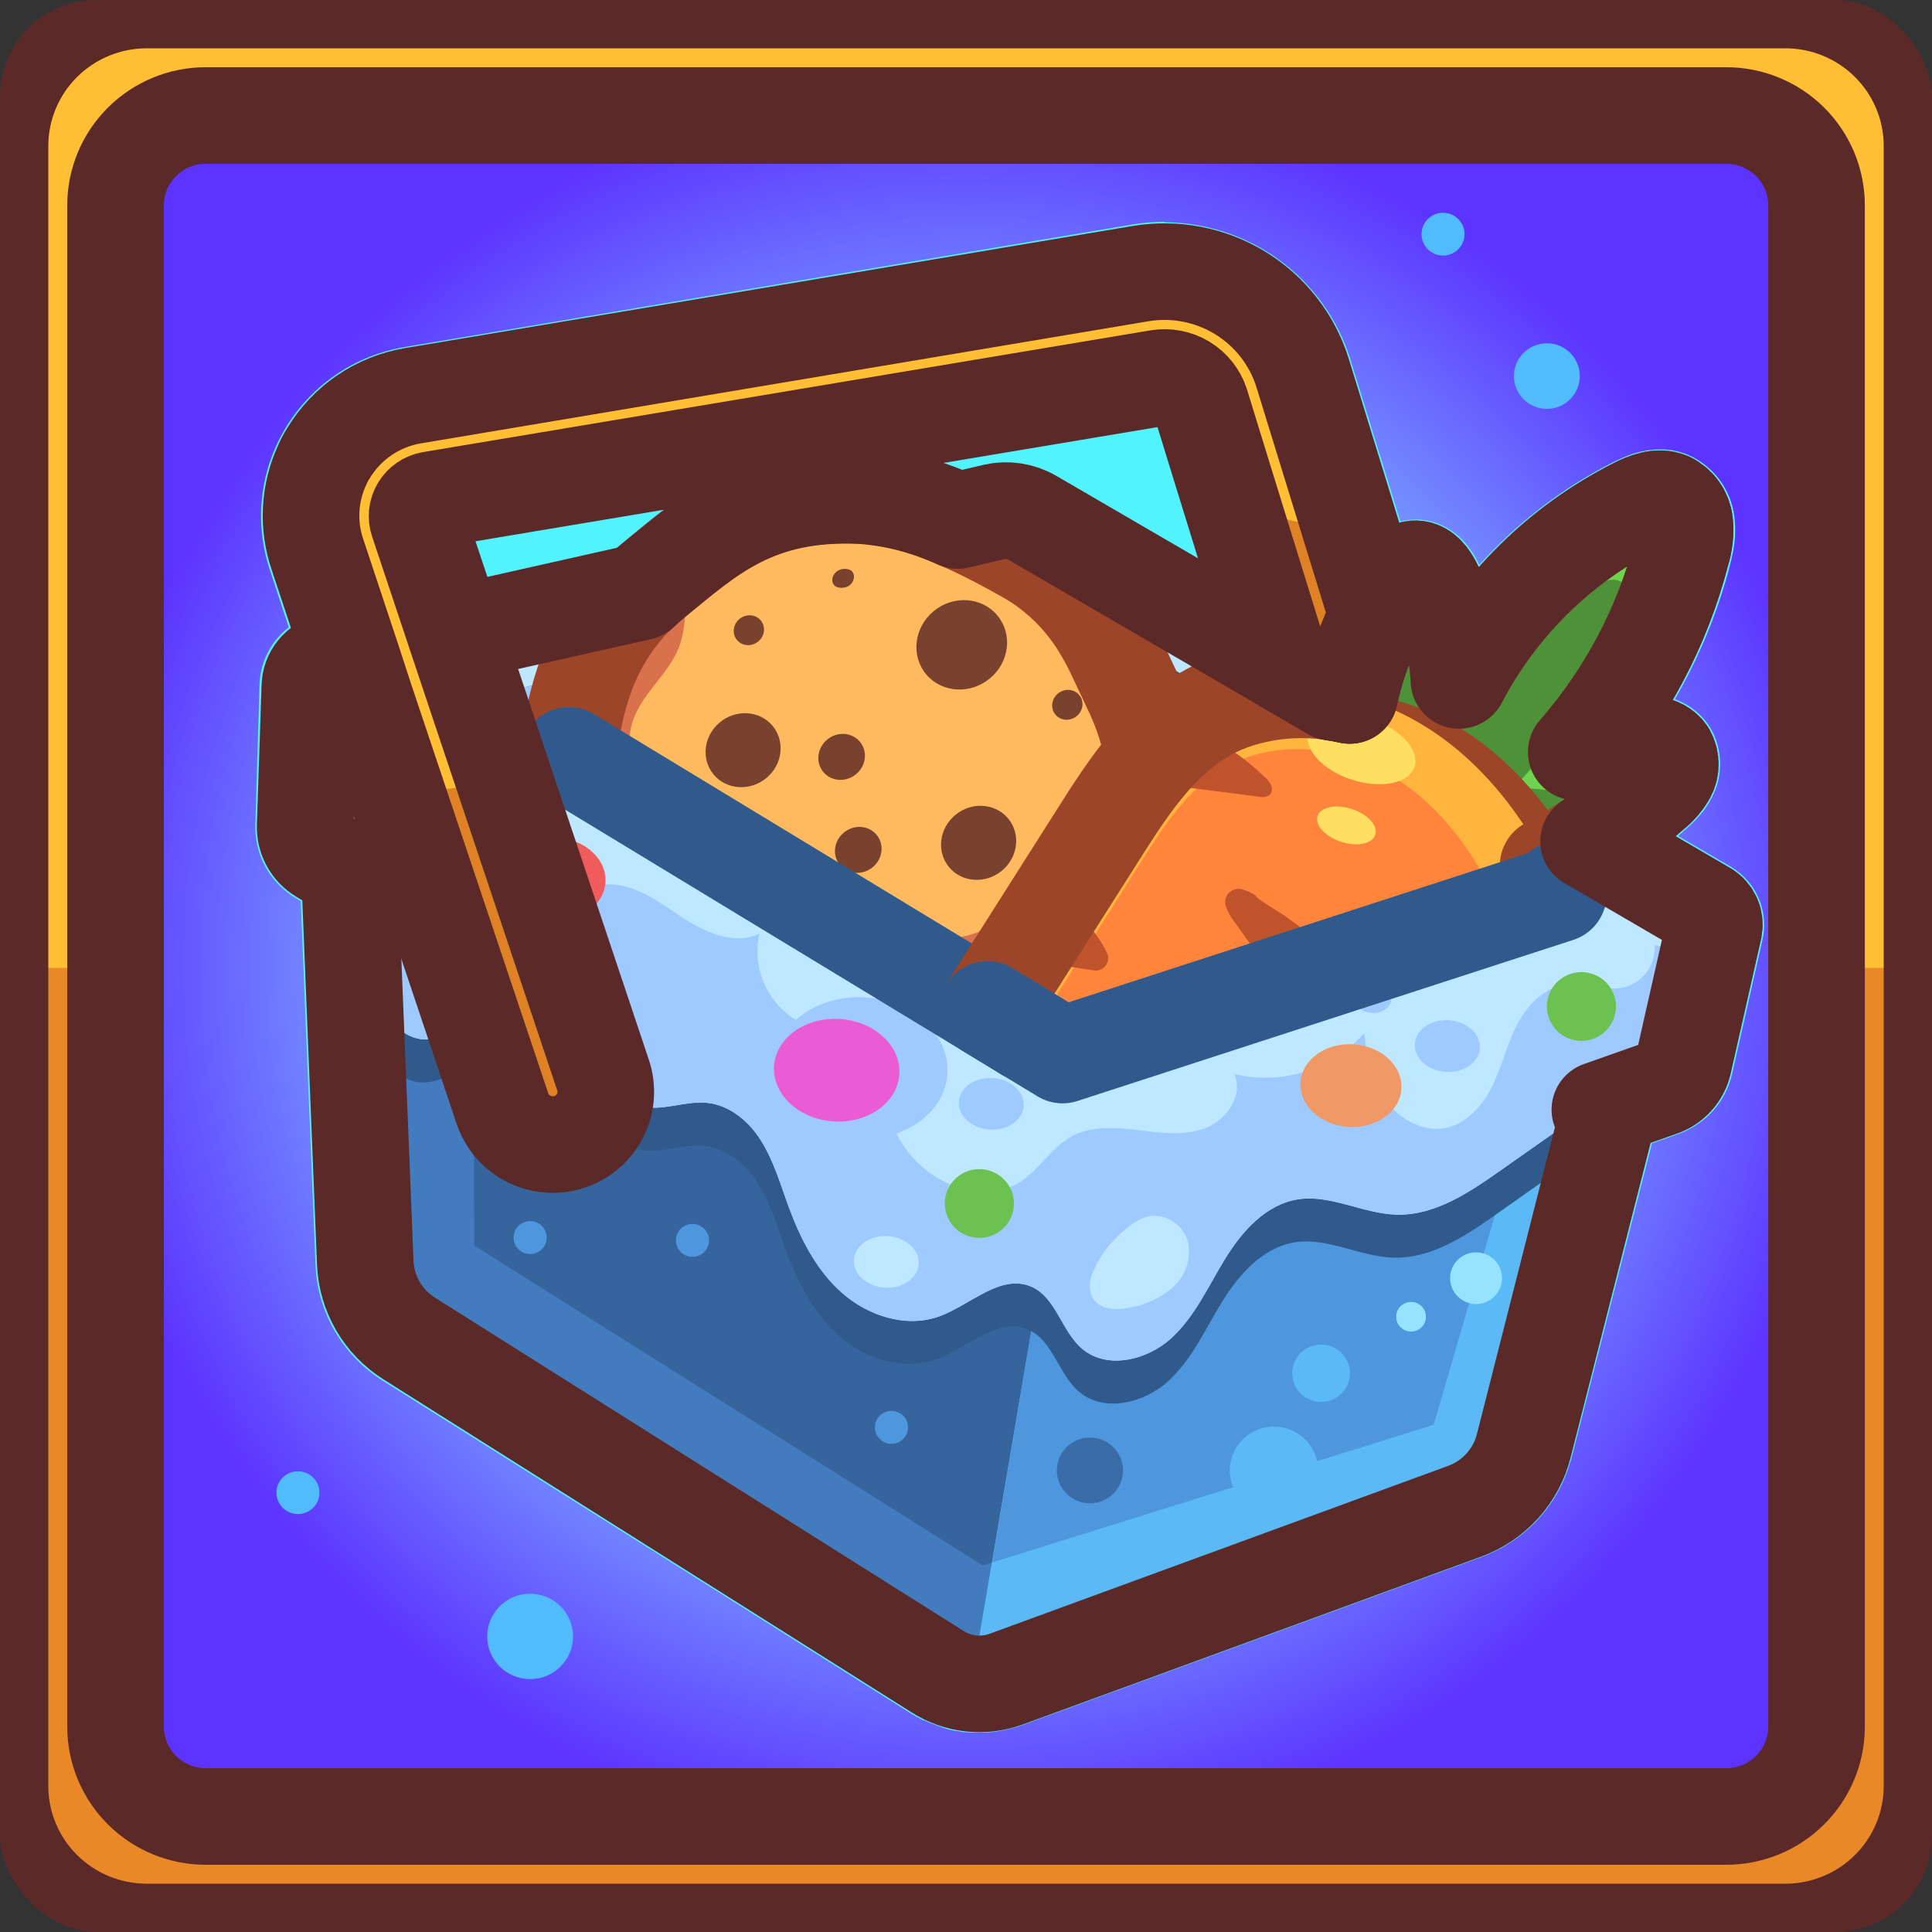 <svg width="80" height="80" viewBox="0 0 80 80" fill="none" xmlns="http://www.w3.org/2000/svg">
<rect x="0" y="0" width="80" height="80" fill="#333333" stroke="none"/>
<g clip-path="url(#clip0_1_13006)">
<path d="M69.439 2.425L10.56 2.425C6.067 2.425 2.424 6.049 2.424 10.52L2.424 69.48C2.424 73.951 6.067 77.575 10.56 77.575H69.439C73.933 77.575 77.576 73.951 77.576 69.48V10.52C77.576 6.049 73.933 2.425 69.439 2.425Z" fill="url(#paint0_radial_1_13006)"/>
<path d="M64.052 16.93C64.805 16.93 65.416 16.322 65.416 15.572C65.416 14.823 64.805 14.215 64.052 14.215C63.298 14.215 62.688 14.823 62.688 15.572C62.688 16.322 63.298 16.93 64.052 16.93Z" fill="#51BCFC"/>
<path d="M21.952 69.528C22.933 69.528 23.729 68.737 23.729 67.76C23.729 66.784 22.933 65.992 21.952 65.992C20.97 65.992 20.175 66.784 20.175 67.76C20.175 68.737 20.97 69.528 21.952 69.528Z" fill="#51BCFC"/>
<path d="M59.753 10.582C60.244 10.582 60.643 10.185 60.643 9.697C60.643 9.208 60.244 8.811 59.753 8.811C59.262 8.811 58.863 9.208 58.863 9.697C58.863 10.185 59.262 10.582 59.753 10.582Z" fill="#51BCFC"/>
<path d="M12.337 62.693C12.828 62.693 13.227 62.297 13.227 61.808C13.227 61.319 12.828 60.923 12.337 60.923C11.846 60.923 11.447 61.319 11.447 61.808C11.447 62.297 11.846 62.693 12.337 62.693Z" fill="#51BCFC"/>
<path d="M0 6.043L0 73.955C-1.45114e-07 75.558 0.64 77.095 1.779 78.228C2.918 79.362 4.462 79.999 6.073 80H73.927C74.725 80 75.514 79.844 76.251 79.54C76.989 79.236 77.658 78.791 78.222 78.229C78.786 77.668 79.233 77.001 79.538 76.268C79.844 75.534 80 74.749 80 73.955V6.043C80 4.44 79.36 2.903 78.221 1.77C77.082 0.637 75.537 0 73.927 0L6.073 0C4.463 0.001 2.918 0.638 1.78 1.771C0.641 2.904 0.001 4.44 0 6.043ZM71.479 75.217H8.523C7.532 75.217 6.58 74.825 5.879 74.127C5.178 73.43 4.784 72.483 4.784 71.497L4.784 8.503C4.784 7.517 5.178 6.57 5.879 5.873C6.58 5.175 7.532 4.783 8.523 4.783L71.479 4.783C72.471 4.783 73.422 5.175 74.124 5.873C74.825 6.57 75.219 7.517 75.219 8.503V71.497C75.218 72.483 74.824 73.429 74.123 74.127C73.422 74.824 72.471 75.216 71.479 75.217Z" fill="#FFBE33"/>
<path d="M76.766 40.079V71.496C76.764 72.891 76.206 74.227 75.215 75.213C74.224 76.199 72.881 76.754 71.479 76.756H8.523C7.122 76.755 5.778 76.2 4.786 75.214C3.795 74.228 3.238 72.891 3.237 71.496L3.237 40.079H0L0 73.949C-1.45114e-07 75.552 0.64 77.089 1.779 78.223C2.918 79.356 4.462 79.994 6.073 79.994H73.927C74.725 79.994 75.514 79.838 76.251 79.534C76.989 79.23 77.658 78.785 78.222 78.224C78.786 77.662 79.233 76.996 79.538 76.262C79.844 75.529 80 74.743 80 73.949V40.079H76.766Z" fill="#E88827"/>
<path d="M71.479 4.783C72.471 4.783 73.422 5.175 74.123 5.872C74.825 6.57 75.219 7.517 75.219 8.503V71.496C75.218 72.483 74.824 73.429 74.123 74.126C73.421 74.824 72.471 75.216 71.479 75.217H8.523C7.531 75.217 6.58 74.825 5.879 74.127C5.178 73.43 4.784 72.483 4.784 71.496L4.784 8.503C4.784 7.517 5.178 6.57 5.879 5.872C6.58 5.175 7.531 4.783 8.523 4.783L71.479 4.783ZM71.479 3.243L8.523 3.243C7.121 3.245 5.777 3.799 4.786 4.785C3.795 5.771 3.238 7.109 3.236 8.503L3.236 71.496C3.238 72.891 3.795 74.228 4.786 75.214C5.777 76.201 7.121 76.755 8.523 76.757H71.479C72.881 76.754 74.224 76.2 75.215 75.214C76.206 74.228 76.764 72.891 76.766 71.496V8.503C76.764 7.109 76.206 5.772 75.215 4.786C74.224 3.8 72.881 3.245 71.479 3.243Z" fill="#FFD952"/>
<path d="M0 6.043L0 73.955C-1.45114e-07 75.558 0.64 77.095 1.779 78.228C2.918 79.362 4.462 79.999 6.073 80H73.927C74.725 80 75.514 79.844 76.251 79.54C76.989 79.236 77.658 78.791 78.222 78.229C78.786 77.668 79.233 77.001 79.538 76.268C79.844 75.534 80 74.749 80 73.955V6.043C80 4.44 79.36 2.903 78.221 1.77C77.082 0.637 75.537 0 73.927 0L6.073 0C4.463 0.001 2.918 0.638 1.78 1.771C0.641 2.904 0.001 4.44 0 6.043ZM71.479 75.217H8.523C7.532 75.217 6.58 74.825 5.879 74.127C5.178 73.43 4.784 72.483 4.784 71.497L4.784 8.503C4.784 7.517 5.178 6.57 5.879 5.873C6.58 5.175 7.532 4.783 8.523 4.783L71.479 4.783C72.471 4.783 73.422 5.175 74.124 5.873C74.825 6.57 75.219 7.517 75.219 8.503V71.497C75.218 72.483 74.824 73.429 74.123 74.127C73.422 74.824 72.471 75.216 71.479 75.217Z" stroke="#5C2929" stroke-width="4" stroke-linecap="round" stroke-linejoin="round"/>
<path d="M40.561 70.745H40.452H40.308H40.254C40.189 70.745 40.122 70.745 40.058 70.729L39.746 70.678L39.594 70.652L39.477 70.619C39.374 70.593 39.261 70.562 39.15 70.524L39.101 70.506L38.969 70.454L38.897 70.424C38.83 70.398 38.763 70.37 38.699 70.339H38.681C38.54 70.271 38.403 70.194 38.271 70.111L16.391 56.293C15.716 55.866 15.154 55.282 14.754 54.592C14.658 54.426 14.572 54.255 14.496 54.079C14.257 53.53 14.121 52.942 14.096 52.344L13.462 36.715L12.75 36.282C12.434 36.09 12.168 35.828 11.971 35.516C11.774 35.204 11.652 34.852 11.615 34.486C11.609 34.379 11.609 34.272 11.615 34.165L11.796 28.374C11.805 28.086 11.874 27.803 11.998 27.543C12.122 27.282 12.298 27.05 12.515 26.86C12.724 26.68 12.966 26.542 13.227 26.452L12.17 23.298C11.683 21.861 11.757 20.295 12.379 18.91C12.388 18.883 12.399 18.855 12.412 18.828L12.445 18.762C12.445 18.733 12.479 18.687 12.492 18.662L12.546 18.556C12.598 18.456 12.66 18.349 12.724 18.241C13.177 17.488 13.788 16.841 14.516 16.346C15.244 15.851 16.071 15.518 16.941 15.372L47.059 10.317C47.442 10.253 47.829 10.22 48.217 10.22C49.713 10.228 51.167 10.709 52.37 11.593C53.573 12.477 54.462 13.719 54.91 15.139L57.367 23.093C57.525 22.921 57.716 22.783 57.928 22.687C58.141 22.592 58.372 22.54 58.605 22.536H58.683C59.022 22.555 59.346 22.678 59.611 22.89C59.683 22.946 59.75 23.008 59.812 23.075C60.002 23.276 60.159 23.506 60.279 23.755C60.547 24.278 60.77 24.822 60.947 25.382L60.962 25.364C62.615 23.125 64.77 21.303 67.257 20.042C67.407 19.968 67.544 19.906 67.673 19.852C68.008 19.708 68.368 19.631 68.733 19.624H68.802C68.919 19.627 69.036 19.641 69.15 19.665C69.274 19.689 69.395 19.726 69.511 19.775C69.862 19.932 70.165 20.176 70.391 20.485C70.617 20.794 70.758 21.156 70.801 21.535C70.846 21.934 70.824 22.337 70.736 22.729C70.708 22.862 70.677 22.985 70.644 23.126C70.54 23.524 70.424 23.924 70.3 24.317C69.672 26.264 68.768 28.112 67.616 29.805H67.706C67.796 29.805 67.887 29.79 67.977 29.787H68.083C68.422 29.782 68.759 29.842 69.076 29.964C69.171 30.003 69.262 30.049 69.349 30.103C69.584 30.243 69.782 30.435 69.929 30.665C70.101 30.956 70.194 31.287 70.2 31.624C70.205 31.962 70.122 32.295 69.96 32.592C69.893 32.72 69.816 32.842 69.728 32.956C69.598 33.123 69.455 33.279 69.3 33.423C69.235 33.485 69.166 33.546 69.099 33.605C68.908 33.772 68.715 33.937 68.521 34.096L68.451 34.152L68.304 34.27L67.941 34.56L67.776 34.688L67.68 34.76L71.149 36.777C71.193 36.803 71.235 36.831 71.275 36.862C71.521 37.034 71.718 37.266 71.848 37.535C71.978 37.805 72.038 38.103 72.021 38.401C72.016 38.495 72.002 38.589 71.979 38.681L70.726 44.221C70.68 44.424 70.608 44.62 70.512 44.806C70.372 45.081 70.179 45.327 69.945 45.529C69.863 45.598 69.777 45.662 69.687 45.719C69.514 45.836 69.326 45.931 69.13 46.001L67.533 46.563L64.091 60.116C64.078 60.166 64.062 60.215 64.044 60.263C63.86 60.91 63.544 61.513 63.116 62.034C62.688 62.555 62.157 62.983 61.556 63.291C61.376 63.382 61.191 63.462 61.001 63.532L41.995 70.49C41.859 70.54 41.722 70.582 41.582 70.616L41.466 70.644C41.332 70.675 41.208 70.696 41.089 70.711L40.968 70.724H40.94L40.682 70.742H40.553L40.561 70.745Z" fill="#51F3FC"/>
<path d="M48.225 11.247C49.5 11.251 50.739 11.66 51.764 12.413C52.789 13.167 53.546 14.226 53.925 15.437L57.04 25.513L57.009 25.577L57.068 25.467C57.151 25.303 57.239 25.141 57.326 24.979C57.362 24.913 57.398 24.846 57.437 24.779C57.563 24.561 57.695 24.346 57.834 24.135C58.02 23.855 58.27 23.553 58.608 23.553H58.634C58.759 23.56 58.878 23.606 58.974 23.686C59.008 23.712 59.04 23.741 59.069 23.771C59.187 23.903 59.286 24.051 59.364 24.21C59.675 24.824 59.921 25.469 60.099 26.134C60.276 26.8 60.382 27.483 60.416 28.171C60.715 27.592 61.05 27.032 61.419 26.493C61.54 26.314 61.677 26.137 61.795 25.962C63.354 23.857 65.385 22.142 67.727 20.956C67.835 20.902 67.949 20.848 68.065 20.802C68.276 20.708 68.504 20.656 68.735 20.648H68.771C68.83 20.649 68.889 20.655 68.947 20.666C69.005 20.679 69.062 20.697 69.117 20.72C69.3 20.809 69.456 20.944 69.571 21.111C69.686 21.279 69.757 21.473 69.775 21.674C69.806 21.957 69.789 22.242 69.723 22.519C69.697 22.637 69.671 22.755 69.64 22.87C69.542 23.25 69.434 23.627 69.315 24.002C68.471 26.628 67.099 29.057 65.282 31.14L67.603 30.84C67.668 30.84 67.737 30.822 67.804 30.817L68.013 30.804H68.083C68.288 30.798 68.492 30.832 68.684 30.904C68.728 30.921 68.77 30.943 68.81 30.968C68.908 31.027 68.992 31.106 69.055 31.202C69.131 31.342 69.17 31.499 69.167 31.659C69.165 31.818 69.122 31.974 69.042 32.113C69.003 32.189 68.956 32.261 68.903 32.328C68.811 32.451 68.707 32.564 68.593 32.667C68.537 32.721 68.475 32.775 68.415 32.826C68.235 32.985 68.049 33.142 67.864 33.295L67.794 33.355L67.68 33.444L67.652 33.467C67.536 33.56 67.422 33.652 67.304 33.742L67.144 33.868L67.067 33.924L67.025 33.955L66.747 34.163L66.474 34.363L66.445 34.383L66.412 34.404L66.208 34.548C66.069 34.645 65.927 34.74 65.785 34.835L70.628 37.657L70.677 37.691C70.78 37.762 70.864 37.858 70.919 37.971C70.974 38.083 70.999 38.208 70.992 38.332C70.99 38.372 70.984 38.412 70.974 38.45L69.72 43.99C69.693 44.108 69.651 44.223 69.597 44.331C69.513 44.492 69.4 44.635 69.264 44.755C69.22 44.793 69.171 44.829 69.122 44.865C69.02 44.933 68.91 44.988 68.794 45.029L66.252 45.928L66.623 45.997L66.306 47.213L63.095 59.85C63.095 59.889 63.072 59.925 63.059 59.96C62.984 60.227 62.88 60.485 62.75 60.73C62.602 61.008 62.42 61.267 62.208 61.5C61.891 61.852 61.511 62.143 61.089 62.36C60.946 62.432 60.798 62.496 60.648 62.552L41.644 69.536C41.541 69.572 41.438 69.603 41.332 69.629L41.244 69.652C41.151 69.672 41.056 69.69 40.961 69.703H40.85L40.643 69.716H40.563H40.489H40.352H40.176H40.153L40.042 69.698L39.96 69.685L39.823 69.662L39.748 69.639C39.661 69.619 39.575 69.594 39.49 69.565L39.341 69.503C39.282 69.477 39.22 69.457 39.16 69.429C39.049 69.377 38.941 69.318 38.838 69.252L30.088 63.732L16.943 55.424C16.411 55.086 15.968 54.624 15.654 54.079C15.576 53.944 15.507 53.804 15.445 53.661C15.259 53.226 15.153 52.761 15.133 52.288L14.48 36.123L13.286 35.41C13.082 35.284 12.913 35.107 12.799 34.897C12.712 34.738 12.658 34.563 12.642 34.383C12.638 34.324 12.638 34.264 12.642 34.204L12.822 28.407C12.832 28.169 12.923 27.941 13.08 27.761C13.116 27.715 13.157 27.673 13.201 27.635C13.335 27.518 13.497 27.436 13.671 27.396L14.29 27.258L14.568 27.194L13.152 22.98C12.73 21.757 12.799 20.418 13.346 19.244L13.377 19.178L13.4 19.129L13.457 19.016C13.503 18.929 13.555 18.839 13.606 18.76C13.983 18.133 14.492 17.594 15.099 17.182C15.705 16.77 16.394 16.494 17.119 16.373L47.237 11.318C47.564 11.264 47.894 11.237 48.225 11.236M48.225 9.184C47.779 9.184 47.334 9.221 46.895 9.294L16.763 14.369C15.746 14.539 14.778 14.927 13.925 15.505C13.073 16.083 12.357 16.838 11.827 17.718C11.754 17.841 11.682 17.974 11.62 18.087C11.607 18.11 11.597 18.134 11.584 18.154L11.569 18.185C11.546 18.231 11.522 18.275 11.502 18.321C11.502 18.341 11.481 18.359 11.473 18.377C11.45 18.423 11.429 18.47 11.411 18.518C10.695 20.134 10.614 21.958 11.184 23.63L11.958 25.975C11.909 26.011 11.86 26.052 11.814 26.09C11.687 26.203 11.569 26.325 11.46 26.455C11.02 26.989 10.768 27.653 10.746 28.343L10.573 34.145C10.568 34.296 10.574 34.448 10.591 34.599C10.643 35.122 10.816 35.627 11.097 36.072C11.378 36.517 11.759 36.892 12.211 37.165L12.453 37.314L13.065 52.381C13.092 53.102 13.253 53.813 13.539 54.477C13.633 54.695 13.74 54.908 13.859 55.113C14.343 55.946 15.023 56.651 15.839 57.166L28.966 65.431L37.719 70.95C37.88 71.052 38.046 71.144 38.217 71.227H38.232H38.253C38.364 71.281 38.459 71.317 38.511 71.34L38.536 71.353H38.549L38.735 71.427L38.802 71.451C38.932 71.504 39.064 71.55 39.199 71.589L39.361 71.633C39.431 71.648 39.503 71.661 39.576 71.671H39.589L39.699 71.689L39.821 71.71L39.926 71.725C40.032 71.725 40.125 71.74 40.184 71.743H40.225H40.385H40.543H40.563C40.62 71.743 40.679 71.743 40.736 71.743C40.793 71.743 40.922 71.743 41.025 71.723H41.048L41.216 71.705C41.36 71.684 41.512 71.658 41.677 71.62L41.824 71.587C42.013 71.538 42.18 71.487 42.34 71.43L61.347 64.471C61.576 64.386 61.801 64.287 62.02 64.176C63.098 63.625 63.982 62.76 64.552 61.695C64.748 61.332 64.903 60.949 65.016 60.553C65.034 60.504 65.058 60.43 65.081 60.343L68.307 47.726L68.403 47.344L69.481 46.962C69.761 46.863 70.028 46.729 70.275 46.564C70.395 46.485 70.51 46.399 70.62 46.307C70.951 46.019 71.225 45.67 71.425 45.281C71.561 45.019 71.663 44.74 71.727 44.452L72.983 38.902C73.016 38.754 73.037 38.604 73.044 38.453C73.072 37.982 72.978 37.512 72.773 37.087C72.568 36.662 72.257 36.296 71.871 36.023C71.805 35.974 71.736 35.928 71.665 35.887L69.488 34.62L69.775 34.363L70.001 34.16C70.201 33.975 70.385 33.773 70.551 33.557C70.672 33.395 70.779 33.223 70.873 33.044C71.117 32.588 71.239 32.077 71.225 31.561C71.211 31.045 71.064 30.541 70.796 30.098C70.564 29.737 70.253 29.433 69.885 29.21C69.751 29.129 69.611 29.058 69.465 29L69.352 28.956C70.145 27.587 70.791 26.138 71.278 24.633C71.409 24.222 71.536 23.802 71.636 23.386C71.675 23.237 71.709 23.088 71.74 22.942C71.854 22.437 71.88 21.916 71.817 21.402C71.749 20.847 71.538 20.318 71.203 19.868C70.868 19.418 70.421 19.063 69.906 18.837C69.73 18.764 69.546 18.708 69.359 18.67C69.189 18.634 69.017 18.613 68.844 18.608H68.74C68.242 18.614 67.749 18.718 67.291 18.913C67.139 18.975 66.976 19.049 66.801 19.137C64.703 20.199 62.823 21.641 61.256 23.389C61.241 23.358 61.225 23.324 61.207 23.294C61.041 22.953 60.823 22.639 60.563 22.362C60.467 22.262 60.363 22.17 60.253 22.085C59.821 21.742 59.292 21.542 58.739 21.515H58.613C58.403 21.516 58.193 21.541 57.989 21.59L55.905 14.849C55.392 13.22 54.371 11.795 52.991 10.78C51.61 9.765 49.941 9.214 48.225 9.204V9.184Z" fill="#51F3FC"/>
<path d="M70.623 37.658L42.73 21.431C42.263 21.159 41.709 21.075 41.182 21.195L13.668 27.402C13.436 27.454 13.227 27.582 13.076 27.765C12.924 27.948 12.838 28.176 12.83 28.413L12.636 34.209C12.628 34.449 12.684 34.686 12.799 34.897C12.913 35.108 13.081 35.285 13.286 35.41L14.473 36.131L15.125 52.296C15.152 52.925 15.332 53.538 15.648 54.082C15.965 54.627 16.409 55.087 16.943 55.424L38.823 69.221C39.237 69.486 39.707 69.652 40.196 69.706C40.685 69.761 41.181 69.703 41.644 69.537L60.648 62.578C61.246 62.359 61.782 61.998 62.208 61.527C62.635 61.056 62.939 60.488 63.095 59.873L66.618 46.018L66.247 45.948L68.789 45.05C69.019 44.968 69.224 44.83 69.386 44.649C69.548 44.467 69.661 44.248 69.715 44.011L70.969 38.471C71.007 38.317 70.995 38.154 70.933 38.007C70.87 37.86 70.762 37.738 70.623 37.658Z" fill="#437BBF"/>
<path d="M19.602 40.244L19.639 51.578L40.69 64.818L59.361 58.983L62.882 46.949L19.602 40.244Z" fill="#36649C"/>
<path d="M40.953 68.287L16.505 53.194L14.468 36.128L15.12 52.293C15.147 52.923 15.327 53.536 15.645 54.081C15.963 54.627 16.408 55.087 16.944 55.424L38.823 69.221C39.231 69.479 39.693 69.641 40.174 69.696C40.654 69.751 41.141 69.696 41.598 69.536C41.247 68.795 40.953 68.287 40.953 68.287Z" fill="#5BBAF5"/>
<path d="M40.45 68.354L42.887 54.039C42.916 53.868 42.992 53.709 43.107 53.579C43.221 53.448 43.369 53.352 43.535 53.3L66.618 45.997L63.095 59.853C62.939 60.468 62.635 61.035 62.208 61.507C61.782 61.978 61.246 62.339 60.648 62.557L41.799 69.46C41.633 69.52 41.454 69.536 41.28 69.507C41.106 69.477 40.943 69.403 40.806 69.291C40.67 69.179 40.566 69.034 40.503 68.87C40.441 68.705 40.422 68.527 40.45 68.354Z" fill="#5BBAF5"/>
<path d="M43.535 53.299C43.369 53.351 43.22 53.447 43.106 53.578C42.992 53.708 42.916 53.868 42.887 54.038L41.082 64.7L51.062 61.582C50.954 61.322 50.908 61.041 50.928 60.761C50.96 60.324 51.148 59.914 51.459 59.604C51.77 59.295 52.183 59.107 52.622 59.076C53.06 59.045 53.496 59.172 53.848 59.435C54.2 59.697 54.445 60.077 54.539 60.504L59.366 58.996L62.807 47.213L43.535 53.299ZM54.624 58.049C54.388 58.033 54.162 57.948 53.975 57.804C53.788 57.661 53.648 57.465 53.572 57.243C53.497 57.02 53.49 56.78 53.551 56.553C53.613 56.326 53.741 56.123 53.919 55.968C54.097 55.814 54.317 55.715 54.552 55.685C54.786 55.655 55.024 55.695 55.236 55.8C55.447 55.904 55.623 56.069 55.74 56.273C55.858 56.477 55.911 56.711 55.895 56.945C55.874 57.258 55.73 57.549 55.493 57.756C55.257 57.962 54.948 58.068 54.634 58.049H54.624Z" fill="#4E97DE"/>
<path d="M70.623 37.657L42.73 21.43C42.279 21.163 41.744 21.071 41.229 21.174C41.351 21.218 41.469 21.273 41.582 21.338L69.476 37.58C69.61 37.658 69.716 37.777 69.778 37.919C69.841 38.061 69.856 38.219 69.821 38.37L68.568 43.91C68.515 44.147 68.402 44.367 68.24 44.549C68.078 44.73 67.872 44.868 67.642 44.95L65.099 45.847L65.471 45.919L61.948 59.775C61.792 60.39 61.488 60.958 61.061 61.429C60.635 61.901 60.099 62.261 59.501 62.48L40.489 69.444C40.249 69.532 40 69.591 39.746 69.618C40.372 69.775 41.03 69.742 41.636 69.523L60.64 62.564C61.239 62.346 61.774 61.985 62.2 61.514C62.627 61.042 62.931 60.475 63.088 59.86L66.611 46.004L66.239 45.935L68.782 45.037C69.011 44.955 69.217 44.817 69.379 44.635C69.54 44.453 69.654 44.234 69.708 43.998L70.961 38.458C70.998 38.306 70.985 38.146 70.924 38.002C70.863 37.858 70.758 37.737 70.623 37.657Z" fill="#96E3FF"/>
<path d="M69.715 43.99L70.706 39.627C70.649 39.555 70.579 39.494 70.499 39.448L42.606 23.211C42.14 22.937 41.586 22.852 41.059 22.972L13.534 29.179C13.364 29.217 13.206 29.296 13.073 29.409C12.941 29.521 12.838 29.665 12.773 29.826L12.636 34.208C12.628 34.448 12.684 34.685 12.799 34.896C12.913 35.107 13.081 35.284 13.286 35.409L14.473 36.13L14.55 38.047C15.156 38.404 15.522 39.158 15.615 39.882C15.729 40.767 15.558 41.678 15.631 42.558C15.703 43.438 16.118 44.413 16.961 44.721C18.901 45.429 20.53 42.196 22.54 42.668C24.631 43.181 24.265 46.912 26.318 47.561C27.228 47.849 28.21 47.348 29.154 47.446C30.098 47.543 30.892 48.228 31.398 49.026C31.904 49.825 32.172 50.748 32.489 51.636C32.981 52.996 33.644 54.343 34.727 55.305C35.81 56.267 37.391 56.781 38.761 56.293C40.05 55.826 41.296 54.515 42.57 55.054C43.601 55.498 43.826 56.911 44.692 57.64C45.724 58.502 47.364 58.105 48.359 57.204C49.355 56.303 49.907 55.033 50.611 53.894C51.315 52.755 52.308 51.641 53.638 51.438C54.969 51.236 56.318 52.036 57.692 52.077C59.279 52.123 60.699 51.169 61.992 50.256L66.306 47.212L66.618 45.986L66.247 45.917L68.789 45.019C69.018 44.938 69.222 44.801 69.384 44.621C69.546 44.441 69.659 44.224 69.715 43.99Z" fill="#315A8C"/>
<path d="M70.623 37.658L42.73 21.431C42.263 21.159 41.709 21.075 41.182 21.195L13.668 27.402C13.436 27.454 13.227 27.582 13.076 27.765C12.924 27.948 12.838 28.176 12.83 28.413L12.636 34.209C12.628 34.449 12.684 34.686 12.799 34.897C12.913 35.108 13.081 35.285 13.286 35.41L14.473 36.131V36.167C15.203 36.462 15.636 37.304 15.739 38.102C15.852 38.989 15.68 39.898 15.754 40.781C15.829 41.663 16.242 42.636 17.085 42.941C19.024 43.649 20.654 40.419 22.661 40.888C24.755 41.401 24.389 45.132 26.441 45.779C27.352 46.066 28.334 45.569 29.278 45.666C30.222 45.764 31.019 46.436 31.522 47.247C32.025 48.057 32.295 48.968 32.615 49.856C33.108 51.216 33.768 52.563 34.854 53.525C35.939 54.488 37.518 55.001 38.885 54.511C40.174 54.046 41.422 52.733 42.694 53.274C43.738 53.718 43.95 55.132 44.819 55.858C45.85 56.72 47.49 56.325 48.486 55.424C49.481 54.524 50.033 53.253 50.737 52.112C51.441 50.97 52.434 49.859 53.765 49.659C55.096 49.459 56.444 50.254 57.819 50.295C59.405 50.341 60.823 49.389 62.118 48.476L66.432 45.443C66.661 45.516 66.895 45.573 67.131 45.615L68.789 45.03C69.019 44.948 69.224 44.81 69.386 44.628C69.548 44.446 69.661 44.227 69.715 43.99L70.969 38.451C71.003 38.299 70.988 38.141 70.926 37.998C70.864 37.856 70.757 37.737 70.623 37.658Z" fill="#BDE8FF"/>
<path d="M61.277 43.409C61.319 42.82 60.75 42.3 60.006 42.248C59.263 42.196 58.626 42.632 58.585 43.222C58.543 43.811 59.112 44.331 59.856 44.383C60.599 44.435 61.236 43.999 61.277 43.409Z" fill="#9ECAFF"/>
<path d="M42.389 45.798C42.429 45.21 41.861 44.692 41.119 44.641C40.378 44.59 39.743 45.026 39.703 45.614C39.662 46.202 40.23 46.72 40.972 46.771C41.714 46.822 42.348 46.386 42.389 45.798Z" fill="#9ECAFF"/>
<path d="M57.609 41.388C57.633 41.05 57.306 40.752 56.88 40.723C56.454 40.694 56.089 40.944 56.066 41.282C56.042 41.62 56.369 41.917 56.795 41.946C57.222 41.976 57.586 41.725 57.609 41.388Z" fill="#9ECAFF"/>
<path d="M15.367 27.228C15.205 27.159 15.023 27.146 14.852 27.193L15.367 27.228Z" fill="#9ECAFF"/>
<path d="M69.715 43.99L70.969 38.45C71.003 38.299 70.988 38.141 70.926 37.998C70.864 37.855 70.757 37.736 70.623 37.657L70.027 37.311L69.945 37.291C70.089 37.35 70.217 37.443 70.316 37.562C70.416 37.682 70.484 37.824 70.516 37.976C70.547 38.128 70.54 38.286 70.496 38.435C70.452 38.584 70.371 38.719 70.262 38.83C69.857 39.246 69.081 39.279 68.516 39.136C68.54 39.521 68.432 39.904 68.208 40.22C67.984 40.536 67.659 40.767 67.286 40.875C66.471 41.086 65.61 40.66 64.777 40.785C63.889 40.921 63.211 41.66 62.806 42.456C62.401 43.251 62.195 44.136 61.806 44.94C61.416 45.743 60.774 46.505 59.903 46.697C58.941 46.908 57.935 46.351 57.367 45.55C56.8 44.75 56.594 43.754 56.488 42.784C55.832 43.527 54.984 44.077 54.036 44.375C53.089 44.673 52.077 44.706 51.111 44.473C51.501 45.332 50.809 46.364 49.927 46.708C49.045 47.051 48.058 46.91 47.116 46.795C46.175 46.679 45.164 46.613 44.339 47.074C43.514 47.536 43.05 48.422 42.258 48.93C40.741 49.91 38.585 49.068 37.533 47.606C36.481 46.143 36.244 44.27 36.04 42.474C35.47 42.713 34.845 42.792 34.233 42.701C33.621 42.61 33.046 42.353 32.572 41.958C32.097 41.563 31.741 41.046 31.542 40.463C31.344 39.88 31.311 39.254 31.447 38.653C30.366 39.189 29.087 38.558 28.094 37.883C27.102 37.209 25.982 36.423 24.799 36.662C23.615 36.901 22.772 38.073 21.593 38.058C20.696 38.042 19.95 37.306 19.605 36.485C19.259 35.664 19.215 34.75 19.089 33.868C18.962 32.985 18.71 32.072 18.057 31.448C17.405 30.825 16.598 30.645 15.816 30.337C15.035 30.029 14.225 29.526 14.011 28.718C13.942 28.404 13.991 28.076 14.147 27.796C14.304 27.515 14.558 27.301 14.862 27.194L14.664 27.176L13.66 27.402C13.428 27.454 13.22 27.582 13.068 27.765C12.916 27.948 12.83 28.176 12.822 28.413L12.636 34.209C12.628 34.448 12.684 34.686 12.799 34.897C12.913 35.108 13.081 35.285 13.286 35.41L14.473 36.131V36.167C15.203 36.462 15.636 37.303 15.739 38.101C15.852 38.989 15.68 39.898 15.754 40.78C15.829 41.663 16.242 42.635 17.085 42.941C19.024 43.649 20.654 40.419 22.661 40.888C24.755 41.401 24.389 45.132 26.441 45.779C27.352 46.066 28.334 45.568 29.278 45.666C30.222 45.763 31.019 46.435 31.522 47.246C32.025 48.057 32.295 48.968 32.615 49.856C33.108 51.216 33.768 52.563 34.854 53.525C35.939 54.487 37.518 55.001 38.885 54.51C40.174 54.046 41.422 52.732 42.694 53.274C43.738 53.718 43.95 55.131 44.819 55.858C45.85 56.72 47.49 56.325 48.486 55.424C49.481 54.523 50.033 53.253 50.737 52.111C51.441 50.969 52.434 49.858 53.765 49.658C55.096 49.458 56.444 50.254 57.819 50.295C59.405 50.341 60.823 49.389 62.118 48.475L66.432 45.443C66.661 45.516 66.895 45.573 67.131 45.614L68.789 45.029C69.019 44.947 69.224 44.809 69.386 44.628C69.548 44.446 69.661 44.227 69.715 43.99Z" fill="#9ECAFF"/>
<path d="M39.229 44.475C39.343 42.861 37.835 41.441 35.861 41.304C33.886 41.166 32.194 42.364 32.081 43.978C31.967 45.592 33.475 47.012 35.449 47.149C37.423 47.287 39.116 46.09 39.229 44.475Z" fill="#9ECAFF"/>
<path d="M45.28 52.629C45.191 52.796 45.14 52.981 45.131 53.17C45.122 53.359 45.156 53.547 45.228 53.722C45.302 53.842 45.401 53.945 45.518 54.023C45.635 54.101 45.767 54.154 45.907 54.176C46.185 54.22 46.468 54.21 46.742 54.148C47.419 54.045 48.052 53.752 48.568 53.304C48.822 53.077 49.013 52.789 49.124 52.468C49.235 52.147 49.262 51.804 49.203 51.469C49.123 51.139 48.931 50.845 48.659 50.64C48.386 50.434 48.051 50.33 47.709 50.343C47.057 50.404 46.33 51.09 45.933 51.567C45.661 51.885 45.441 52.243 45.28 52.629Z" fill="#BDE8FF"/>
<path d="M38.043 52.345C38.084 51.757 37.515 51.239 36.774 51.188C36.032 51.137 35.398 51.573 35.357 52.161C35.316 52.749 35.885 53.267 36.626 53.318C37.368 53.368 38.002 52.933 38.043 52.345Z" fill="#BDE8FF"/>
<path d="M65.207 36.808L43.998 43.687L19.705 28.943L41.319 23.75L65.207 36.808Z" fill="#315A8C"/>
<path d="M39.532 40.975L41.319 23.75L19.705 28.943L39.532 40.975Z" fill="#9ECAFF"/>
<path d="M25.07 36.543C25.135 35.599 24.253 34.769 23.099 34.69C21.945 34.611 20.957 35.312 20.892 36.257C20.826 37.201 21.709 38.031 22.863 38.11C24.016 38.189 25.005 37.487 25.07 36.543Z" fill="#F05B5B"/>
<path d="M65.483 43.1C66.273 43.1 66.914 42.462 66.914 41.676C66.914 40.889 66.273 40.252 65.483 40.252C64.693 40.252 64.052 40.889 64.052 41.676C64.052 42.462 64.693 43.1 65.483 43.1Z" fill="#6BC251"/>
<path d="M40.553 51.259C41.344 51.259 41.985 50.622 41.985 49.835C41.985 49.049 41.344 48.411 40.553 48.411C39.763 48.411 39.122 49.049 39.122 49.835C39.122 50.622 39.763 51.259 40.553 51.259Z" fill="#6BC251"/>
<path d="M61.12 53.997C61.714 53.997 62.196 53.518 62.196 52.927C62.196 52.337 61.714 51.857 61.12 51.857C60.526 51.857 60.045 52.337 60.045 52.927C60.045 53.518 60.526 53.997 61.12 53.997Z" fill="#96E3FF"/>
<path d="M58.43 55.137C58.77 55.137 59.046 54.862 59.046 54.523C59.046 54.185 58.77 53.91 58.43 53.91C58.089 53.91 57.813 54.185 57.813 54.523C57.813 54.862 58.089 55.137 58.43 55.137Z" fill="#96E3FF"/>
<path d="M45.131 62.249C45.887 62.249 46.501 61.639 46.501 60.887C46.501 60.134 45.887 59.524 45.131 59.524C44.375 59.524 43.762 60.134 43.762 60.887C43.762 61.639 44.375 62.249 45.131 62.249Z" fill="#3A6CA8"/>
<path d="M36.914 59.786C37.293 59.786 37.6 59.48 37.6 59.103C37.6 58.727 37.293 58.421 36.914 58.421C36.536 58.421 36.228 58.727 36.228 59.103C36.228 59.48 36.536 59.786 36.914 59.786Z" fill="#4E97DE"/>
<path d="M21.952 51.928C22.331 51.928 22.638 51.623 22.638 51.246C22.638 50.869 22.331 50.563 21.952 50.563C21.573 50.563 21.266 50.869 21.266 51.246C21.266 51.623 21.573 51.928 21.952 51.928Z" fill="#4E97DE"/>
<path d="M28.674 52.045C29.053 52.045 29.36 51.739 29.36 51.362C29.36 50.985 29.053 50.68 28.674 50.68C28.295 50.68 27.988 50.985 27.988 51.362C27.988 51.739 28.295 52.045 28.674 52.045Z" fill="#4E97DE"/>
<path d="M37.24 44.493C37.321 43.322 36.225 42.294 34.793 42.195C33.361 42.097 32.134 42.967 32.053 44.137C31.972 45.308 33.067 46.336 34.5 46.435C35.932 46.533 37.159 45.663 37.24 44.493Z" fill="#EB5BD3"/>
<path d="M58.029 45.097C58.094 44.153 57.212 43.323 56.058 43.244C54.904 43.165 53.916 43.866 53.851 44.81C53.785 45.755 54.668 46.585 55.822 46.664C56.975 46.743 57.964 46.041 58.029 45.097Z" fill="#F09966"/>
<path d="M42.472 42.761L23.556 31.281C23.641 30.104 23.894 28.945 24.306 27.838C24.874 26.338 25.83 25.015 27.078 24.002C29.327 22.167 31.303 20.294 35.705 20.515C37.768 20.62 39.939 21.52 42.696 23.099C43.927 23.844 44.949 24.887 45.665 26.131C45.853 26.447 46.026 26.77 46.18 27.104C46.438 27.648 46.696 28.197 46.954 28.746C47.449 29.829 47.76 30.987 47.875 32.172C48.285 36.793 45.492 40.585 42.472 42.761Z" fill="#FFB95E"/>
<path d="M47.877 32.171C47.791 31.26 47.586 30.365 47.266 29.508C47.163 29.446 47.055 29.387 46.947 29.333C47.269 30.114 47.286 30.987 46.992 31.78C46.699 32.572 46.118 33.227 45.363 33.613C44.618 33.962 43.707 34.054 43.166 34.667C42.624 35.281 42.65 36.184 42.333 36.933C41.778 38.265 40.198 38.94 38.748 38.889C37.299 38.837 35.937 38.209 34.622 37.593L32.778 36.728C32.403 36.557 32.029 36.38 31.656 36.197L42.47 42.76C45.492 40.584 48.285 36.792 47.877 32.171Z" fill="#D9724C"/>
<path d="M26.934 33.1C26.219 32.189 25.838 30.947 26.204 29.852C26.601 28.661 27.772 27.853 28.166 26.662C28.365 26.067 28.349 25.423 28.463 24.804C28.643 23.895 29.089 23.059 29.744 22.4C30.398 21.741 31.234 21.289 32.145 21.099C32.032 21.058 31.916 21.02 31.803 20.986C29.866 21.628 28.532 22.836 27.078 24.001C25.826 25.013 24.866 26.336 24.295 27.837C23.883 28.944 23.63 30.104 23.545 31.281L27.395 33.616C27.23 33.455 27.075 33.282 26.934 33.1Z" fill="#D9724C"/>
<path d="M47.297 33.262C47.183 32.078 46.872 30.922 46.377 29.839C46.119 29.288 45.861 28.741 45.603 28.195C44.814 26.524 43.61 25.044 42.117 24.189C39.36 22.614 37.199 21.711 35.125 21.605C30.72 21.385 28.745 23.26 26.499 25.092C25.709 25.732 25.034 26.499 24.5 27.361C25.08 26.054 25.964 24.903 27.079 24.002C29.328 22.167 31.303 20.294 35.708 20.515C37.771 20.62 39.94 21.523 42.697 23.099C44.193 23.953 45.397 25.434 46.183 27.104C46.441 27.651 46.699 28.197 46.944 28.746C47.675 30.315 47.999 32.041 47.888 33.766C47.777 35.492 47.233 37.162 46.307 38.625C47.112 36.957 47.454 35.106 47.297 33.262Z" fill="#FFEA5E"/>
<path d="M31.736 32.214C32.408 31.655 32.521 30.688 31.988 30.052C31.455 29.417 30.478 29.355 29.805 29.913C29.133 30.472 29.02 31.44 29.553 32.075C30.086 32.71 31.064 32.773 31.736 32.214Z" fill="#78422F"/>
<path d="M40.99 28.091C41.803 27.417 41.939 26.247 41.294 25.479C40.65 24.711 39.469 24.636 38.656 25.31C37.844 25.985 37.708 27.155 38.352 27.923C38.997 28.691 40.178 28.766 40.99 28.091Z" fill="#78422F"/>
<path d="M41.486 36.054C42.16 35.496 42.276 34.527 41.743 33.89C41.211 33.253 40.233 33.188 39.558 33.746C38.884 34.304 38.769 35.272 39.301 35.91C39.833 36.547 40.812 36.611 41.486 36.054Z" fill="#78422F"/>
<path d="M35.45 32.056C35.868 31.709 35.938 31.107 35.606 30.712C35.275 30.318 34.668 30.279 34.25 30.626C33.833 30.973 33.763 31.574 34.094 31.969C34.425 32.364 35.033 32.403 35.45 32.056Z" fill="#78422F"/>
<path d="M45.669 34.498C45.878 34.325 45.913 34.025 45.748 33.828C45.583 33.631 45.279 33.612 45.071 33.785C44.862 33.959 44.826 34.259 44.992 34.456C45.157 34.653 45.46 34.672 45.669 34.498Z" fill="#78422F"/>
<path d="M36.139 35.907C36.556 35.56 36.626 34.959 36.295 34.564C35.964 34.169 35.356 34.13 34.939 34.477C34.521 34.824 34.451 35.426 34.783 35.82C35.114 36.215 35.721 36.254 36.139 35.907Z" fill="#78422F"/>
<path d="M43.079 39.71C43.497 39.363 43.567 38.762 43.235 38.367C42.904 37.972 42.297 37.933 41.879 38.28C41.462 38.627 41.392 39.228 41.723 39.623C42.054 40.018 42.662 40.057 43.079 39.71Z" fill="#78422F"/>
<path d="M44.586 29.65C44.857 29.424 44.902 29.034 44.686 28.777C44.471 28.52 44.077 28.495 43.805 28.72C43.534 28.945 43.489 29.336 43.705 29.593C43.92 29.849 44.314 29.875 44.586 29.65Z" fill="#78422F"/>
<path d="M31.399 26.561C31.67 26.336 31.715 25.945 31.5 25.688C31.285 25.431 30.89 25.406 30.619 25.631C30.348 25.857 30.303 26.247 30.518 26.504C30.733 26.761 31.128 26.786 31.399 26.561Z" fill="#78422F"/>
<path d="M23.556 31.281C23.641 30.104 23.894 28.945 24.306 27.838C24.874 26.338 25.83 25.015 27.078 24.002C29.327 22.167 31.303 20.294 35.705 20.515C37.768 20.62 39.939 21.52 42.696 23.099C43.927 23.844 44.949 24.887 45.665 26.131C45.853 26.447 46.026 26.77 46.18 27.104C46.438 27.648 46.696 28.197 46.954 28.746C47.449 29.829 47.76 30.987 47.875 32.172C48.282 36.79 45.489 40.585 42.459 42.761" stroke="#9C4528" stroke-width="4" stroke-linecap="round" stroke-linejoin="round"/>
<path d="M35.073 23.563C35.532 23.622 35.411 24.273 34.944 24.332C34.209 24.438 34.367 23.473 35.073 23.563Z" fill="#78422F"/>
<path d="M42.472 42.761L23.556 31.281" stroke="#315A8C" stroke-width="4" stroke-linecap="round" stroke-linejoin="round"/>
<path d="M55.643 30.419C55.845 28.177 56.599 26.019 57.837 24.135C58.026 23.848 58.288 23.537 58.632 23.555C58.974 23.573 59.204 23.907 59.361 24.212C59.987 25.445 60.346 26.795 60.413 28.174C62.035 25.07 64.591 22.547 67.725 20.959C68.158 20.741 68.666 20.538 69.115 20.725C69.297 20.815 69.454 20.95 69.569 21.117C69.684 21.284 69.754 21.478 69.772 21.68C69.806 22.083 69.761 22.489 69.638 22.875C68.85 25.931 67.358 28.762 65.28 31.145L67.601 30.845C68.117 30.776 68.774 30.761 69.058 31.207C69.134 31.347 69.173 31.505 69.17 31.664C69.168 31.823 69.125 31.98 69.045 32.118C68.882 32.392 68.67 32.634 68.418 32.831C66.832 34.22 65.072 35.401 63.183 36.344C61.063 34.004 58.479 31.818 55.643 30.419Z" fill="#6DD44F"/>
<path d="M64.318 35.338C63.41 34.624 62.794 33.706 62.064 32.808C61.264 31.809 60.24 31.009 59.075 30.473C58.077 30.038 57.106 29.544 56.166 28.995C56.266 28.421 56.482 27.873 56.803 27.386C56.967 27.145 57.191 26.95 57.453 26.821C57.715 26.693 58.007 26.634 58.299 26.652C58.483 26.678 58.659 26.744 58.815 26.845C59.029 27.004 59.203 27.212 59.322 27.451C59.44 27.69 59.501 27.953 59.498 28.22C59.485 28.754 59.388 29.282 59.209 29.785C61.124 27.625 63.373 25.782 65.87 24.325C66.299 24.068 66.874 23.845 67.25 24.169C67.627 24.492 67.485 25.097 67.291 25.557C66.206 28.158 64.653 30.54 62.709 32.587L64.284 32.731C64.459 32.741 64.632 32.771 64.8 32.821C65.042 32.906 65.245 33.074 65.373 33.294C65.501 33.515 65.546 33.774 65.499 34.024C65.452 34.275 65.317 34.501 65.118 34.661C64.919 34.821 64.669 34.906 64.413 34.899" fill="#4D9139"/>
<path d="M60.116 29.945C58.827 29.218 57.389 28.788 55.91 28.688C55.787 29.259 55.701 29.837 55.652 30.419C58.489 31.823 61.068 34.012 63.198 36.344C63.886 36.002 64.551 35.628 65.194 35.223C63.941 33.075 62.272 31.164 60.116 29.945Z" fill="#9C4528"/>
<path d="M64.583 36.842C64.567 36.903 64.549 36.965 64.531 37.027L43.998 43.698L40.891 41.812C40.917 41.757 40.946 41.703 40.978 41.65L45.491 34.54C46.647 32.716 47.867 30.832 49.705 29.691C50.118 29.435 50.556 29.224 51.013 29.059C53.45 28.164 56.338 28.546 58.628 29.852C61.181 31.297 63.056 33.701 64.346 36.347C64.426 36.506 64.508 36.672 64.583 36.842Z" fill="#FFB53D"/>
<path d="M62.007 37.398C62.007 37.444 61.984 37.493 61.968 37.542L46.147 42.674L43.011 43.325C43.031 43.282 43.784 41.134 43.821 41.096L47.297 35.617C48.187 34.211 49.128 32.759 50.544 31.881C50.861 31.685 51.198 31.521 51.55 31.394C53.429 30.704 55.655 31.006 57.419 32.005C59.387 33.118 60.831 34.978 61.824 37.011C61.893 37.139 61.948 37.267 62.007 37.398Z" fill="#FF853D"/>
<path d="M52.003 37.093C51.841 36.978 51.66 36.892 51.469 36.836C51.369 36.801 51.261 36.795 51.157 36.819C51.053 36.844 50.959 36.898 50.886 36.974C50.812 37.05 50.762 37.147 50.742 37.25C50.722 37.354 50.733 37.462 50.773 37.56C50.842 37.767 50.948 37.96 51.085 38.13L52.663 40.334C52.73 40.445 52.829 40.535 52.947 40.59C53.062 40.616 53.183 40.61 53.295 40.572C53.764 40.459 55.234 40.37 55.116 39.597C55.062 39.251 54.564 38.976 54.314 38.774C53.959 38.486 53.598 38.208 53.23 37.94C53.094 37.837 51.995 37.206 52.003 37.093Z" fill="#BF532C"/>
<path d="M43.841 37.385C44.721 37.846 45.425 38.581 45.847 39.476C45.883 39.559 45.895 39.65 45.884 39.739C45.873 39.828 45.838 39.913 45.783 39.985C45.729 40.056 45.656 40.113 45.573 40.148C45.489 40.183 45.398 40.195 45.309 40.184L42.214 39.712C42.307 38.745 43.047 37.944 43.841 37.385Z" fill="#BF532C"/>
<path d="M52.382 32.187C52.494 32.28 52.582 32.398 52.64 32.53C52.67 32.597 52.678 32.671 52.663 32.743C52.649 32.815 52.613 32.88 52.56 32.931C52.498 32.968 52.429 32.992 52.357 33.002C52.286 33.013 52.212 33.008 52.142 32.99L47.116 32.348C47.116 32.348 47.477 31.635 47.519 31.578C47.696 31.321 47.903 31.085 48.135 30.875C48.452 30.583 48.785 30.313 49.239 30.362C50.363 30.465 51.603 31.437 52.382 32.187Z" fill="#BF532C"/>
<path d="M58.575 31.75C58.801 31.062 58.002 30.186 56.791 29.793C55.58 29.4 54.415 29.639 54.19 30.327C53.964 31.015 54.763 31.891 55.974 32.284C57.185 32.677 58.35 32.438 58.575 31.75Z" fill="#FFDF61"/>
<path d="M56.946 34.568C57.07 34.194 56.635 33.716 55.976 33.501C55.317 33.286 54.683 33.415 54.559 33.789C54.436 34.163 54.87 34.641 55.529 34.856C56.188 35.072 56.823 34.943 56.946 34.568Z" fill="#FFDF61"/>
<path d="M64.583 36.842C64.508 36.672 64.426 36.506 64.346 36.328C64.266 36.151 64.186 36.01 64.103 35.851C65.643 34.997 67.087 33.982 68.41 32.824C68.662 32.626 68.874 32.384 69.037 32.11C69.117 31.972 69.16 31.816 69.162 31.656C69.164 31.497 69.126 31.34 69.05 31.199C68.766 30.753 68.119 30.768 67.593 30.837L65.272 31.138C67.349 28.757 68.841 25.928 69.63 22.875C69.752 22.489 69.798 22.083 69.764 21.68C69.747 21.479 69.678 21.285 69.564 21.118C69.451 20.951 69.296 20.816 69.114 20.725C68.666 20.538 68.157 20.741 67.724 20.959C64.591 22.547 62.035 25.07 60.413 28.174C60.345 26.795 59.987 25.445 59.361 24.212C59.204 23.907 58.974 23.571 58.631 23.555C58.288 23.54 58.025 23.848 57.837 24.135C56.903 25.555 56.242 27.135 55.887 28.795C54.271 28.415 52.58 28.504 51.013 29.052C50.556 29.216 50.118 29.428 49.706 29.683C47.867 30.825 46.647 32.708 45.492 34.532L40.978 41.642" stroke="#9C4528" stroke-width="4" stroke-linecap="round" stroke-linejoin="round"/>
<path d="M40.891 41.801L43.998 43.687L64.531 37.016C64.549 36.954 64.567 36.893 64.583 36.831" stroke="#315A8C" stroke-width="4" stroke-linecap="round" stroke-linejoin="round"/>
<path d="M70.623 37.658L65.78 34.835C66.701 34.225 67.58 33.554 68.41 32.826C68.662 32.629 68.874 32.387 69.037 32.113C69.117 31.974 69.16 31.818 69.162 31.659C69.165 31.499 69.126 31.342 69.05 31.202C68.766 30.755 68.119 30.771 67.593 30.84L65.272 31.14C67.349 28.759 68.841 25.929 69.63 22.875C69.752 22.489 69.798 22.083 69.764 21.68C69.747 21.479 69.678 21.285 69.564 21.118C69.451 20.951 69.296 20.816 69.114 20.725C68.666 20.538 68.158 20.741 67.724 20.959C64.591 22.547 62.035 25.07 60.413 28.174C60.345 26.795 59.987 25.445 59.361 24.212C59.204 23.907 58.974 23.571 58.631 23.555C58.288 23.54 58.025 23.848 57.837 24.135C56.903 25.555 56.242 27.135 55.887 28.795C55.647 28.741 55.405 28.7 55.163 28.664L42.73 21.431C42.263 21.159 41.709 21.075 41.182 21.195L39.656 21.554C38.415 20.978 37.08 20.63 35.715 20.527C31.313 20.307 29.337 22.18 27.089 24.015C26.893 24.176 26.707 24.343 26.529 24.512L13.668 27.402C13.436 27.454 13.227 27.582 13.076 27.765C12.924 27.948 12.838 28.176 12.83 28.413L12.636 34.209C12.628 34.448 12.684 34.686 12.799 34.897C12.913 35.108 13.081 35.285 13.286 35.41L14.473 36.131L15.125 52.296C15.152 52.925 15.332 53.538 15.648 54.082C15.965 54.627 16.409 55.087 16.943 55.424L38.823 69.221C39.237 69.485 39.707 69.651 40.196 69.706C40.685 69.761 41.181 69.703 41.644 69.537L60.648 62.578C61.246 62.359 61.782 61.998 62.208 61.527C62.635 61.056 62.939 60.488 63.095 59.873L66.618 46.017L66.247 45.948L68.789 45.05C69.019 44.968 69.224 44.83 69.386 44.648C69.548 44.467 69.661 44.247 69.715 44.011L70.969 38.471C71.007 38.316 70.995 38.154 70.933 38.007C70.87 37.86 70.762 37.737 70.623 37.658Z" stroke="#5C2929" stroke-width="4" stroke-linecap="round" stroke-linejoin="round"/>
<path d="M57.04 25.513C56.826 25.94 56.635 26.378 56.467 26.824C56.398 27.009 56.333 27.196 56.271 27.381C56.117 27.845 55.989 28.317 55.887 28.795C55.647 28.741 55.407 28.7 55.165 28.664L53.032 27.425L50.593 19.537L49.724 16.715C49.607 16.358 49.366 16.054 49.044 15.859C48.721 15.664 48.339 15.591 47.967 15.652L17.843 20.694C17.745 20.711 17.652 20.749 17.57 20.805C17.488 20.861 17.419 20.935 17.369 21.02C17.316 21.105 17.284 21.199 17.273 21.298C17.262 21.396 17.274 21.496 17.307 21.59L18.854 26.229L20.938 32.464L24.969 44.511C25.061 44.783 25.099 45.071 25.08 45.357C25.06 45.644 24.984 45.924 24.856 46.181C24.727 46.438 24.549 46.668 24.331 46.856C24.113 47.045 23.86 47.189 23.586 47.28C23.313 47.373 23.024 47.41 22.735 47.39C22.302 47.36 21.887 47.202 21.543 46.937C21.199 46.672 20.942 46.312 20.804 45.902L15.13 28.967L14.553 27.199L13.152 22.98C12.73 21.757 12.799 20.418 13.346 19.244L13.392 19.139L13.449 19.026C13.495 18.939 13.547 18.849 13.598 18.77C13.975 18.143 14.485 17.605 15.091 17.192C15.697 16.78 16.387 16.505 17.111 16.384L47.23 11.329C48.657 11.091 50.123 11.376 51.356 12.131C52.588 12.886 53.505 14.059 53.935 15.434L57.04 25.513Z" fill="#FFBE33"/>
<path d="M57.04 25.513C56.826 25.939 56.635 26.377 56.468 26.824L53.272 16.488C52.842 15.113 51.926 13.939 50.694 13.184C49.461 12.43 47.995 12.145 46.567 12.383L16.461 17.448C15.236 17.646 14.127 18.285 13.346 19.244C13.382 19.167 13.418 19.09 13.457 19.016C13.495 18.941 13.555 18.839 13.606 18.759C13.983 18.132 14.492 17.594 15.099 17.182C15.705 16.77 16.394 16.494 17.119 16.373L47.238 11.318C48.665 11.08 50.131 11.365 51.364 12.12C52.596 12.875 53.513 14.048 53.943 15.423L57.04 25.513Z" fill="#FAFF5C"/>
<path d="M56.272 27.381C56.117 27.845 55.989 28.317 55.887 28.795C55.647 28.741 55.408 28.7 55.165 28.664L53.032 27.425L50.593 19.537C50.593 19.537 52.179 21.29 53.53 21.567C53.835 21.646 54.159 21.611 54.441 21.469L56.272 27.381Z" fill="#DE8225"/>
<path d="M23.535 44.919L19.408 32.439C19.038 32.612 18.628 32.69 18.219 32.664C17.221 32.598 16.414 31.882 15.898 31.248L20.798 45.902C20.93 46.291 21.169 46.635 21.489 46.894C21.808 47.154 22.194 47.319 22.604 47.37C22.82 47.363 23.035 47.325 23.241 47.257C23.843 46.981 24.396 46.607 24.876 46.151C24.172 46.415 23.535 44.919 23.535 44.919Z" fill="#DE8225"/>
<path d="M57.04 25.513C56.826 25.94 56.635 26.378 56.467 26.824C56.398 27.009 56.333 27.196 56.271 27.381C56.117 27.845 55.989 28.317 55.887 28.795C55.647 28.741 55.407 28.7 55.165 28.664L53.032 27.425L50.593 19.537L49.724 16.715C49.607 16.358 49.366 16.054 49.044 15.859C48.721 15.664 48.339 15.591 47.967 15.652L17.843 20.694C17.745 20.711 17.652 20.749 17.57 20.805C17.488 20.861 17.419 20.935 17.369 21.02C17.316 21.105 17.284 21.199 17.273 21.298C17.262 21.396 17.274 21.496 17.307 21.59L18.854 26.229L20.938 32.464L24.969 44.511C25.061 44.783 25.099 45.071 25.08 45.357C25.06 45.644 24.984 45.924 24.856 46.181C24.727 46.438 24.549 46.668 24.331 46.856C24.113 47.045 23.86 47.189 23.586 47.28C23.313 47.373 23.024 47.41 22.735 47.39C22.302 47.36 21.887 47.202 21.543 46.937C21.199 46.672 20.942 46.312 20.804 45.902L15.13 28.967L14.553 27.199L13.152 22.98C12.73 21.757 12.799 20.418 13.346 19.244L13.392 19.139L13.449 19.026C13.495 18.939 13.547 18.849 13.598 18.77C13.975 18.143 14.485 17.605 15.091 17.192C15.697 16.78 16.387 16.505 17.111 16.384L47.23 11.329C48.657 11.091 50.123 11.376 51.356 12.131C52.588 12.886 53.505 14.059 53.935 15.434L57.04 25.513Z" stroke="#5C2929" stroke-width="4" stroke-linecap="round" stroke-linejoin="round"/>
</g>
<defs>
<radialGradient id="paint0_radial_1_13006" cx="0" cy="0" r="1" gradientUnits="userSpaceOnUse" gradientTransform="translate(40.001 40) scale(37.67 37.48)">
<stop offset="0.38" stop-color="#8DF5FF"/>
<stop offset="0.98" stop-color="#5C33FF"/>
</radialGradient>
<clipPath id="clip0_1_13006">
<rect width="80" height="80" rx="4" fill="white"/>
</clipPath>
</defs>
</svg>
